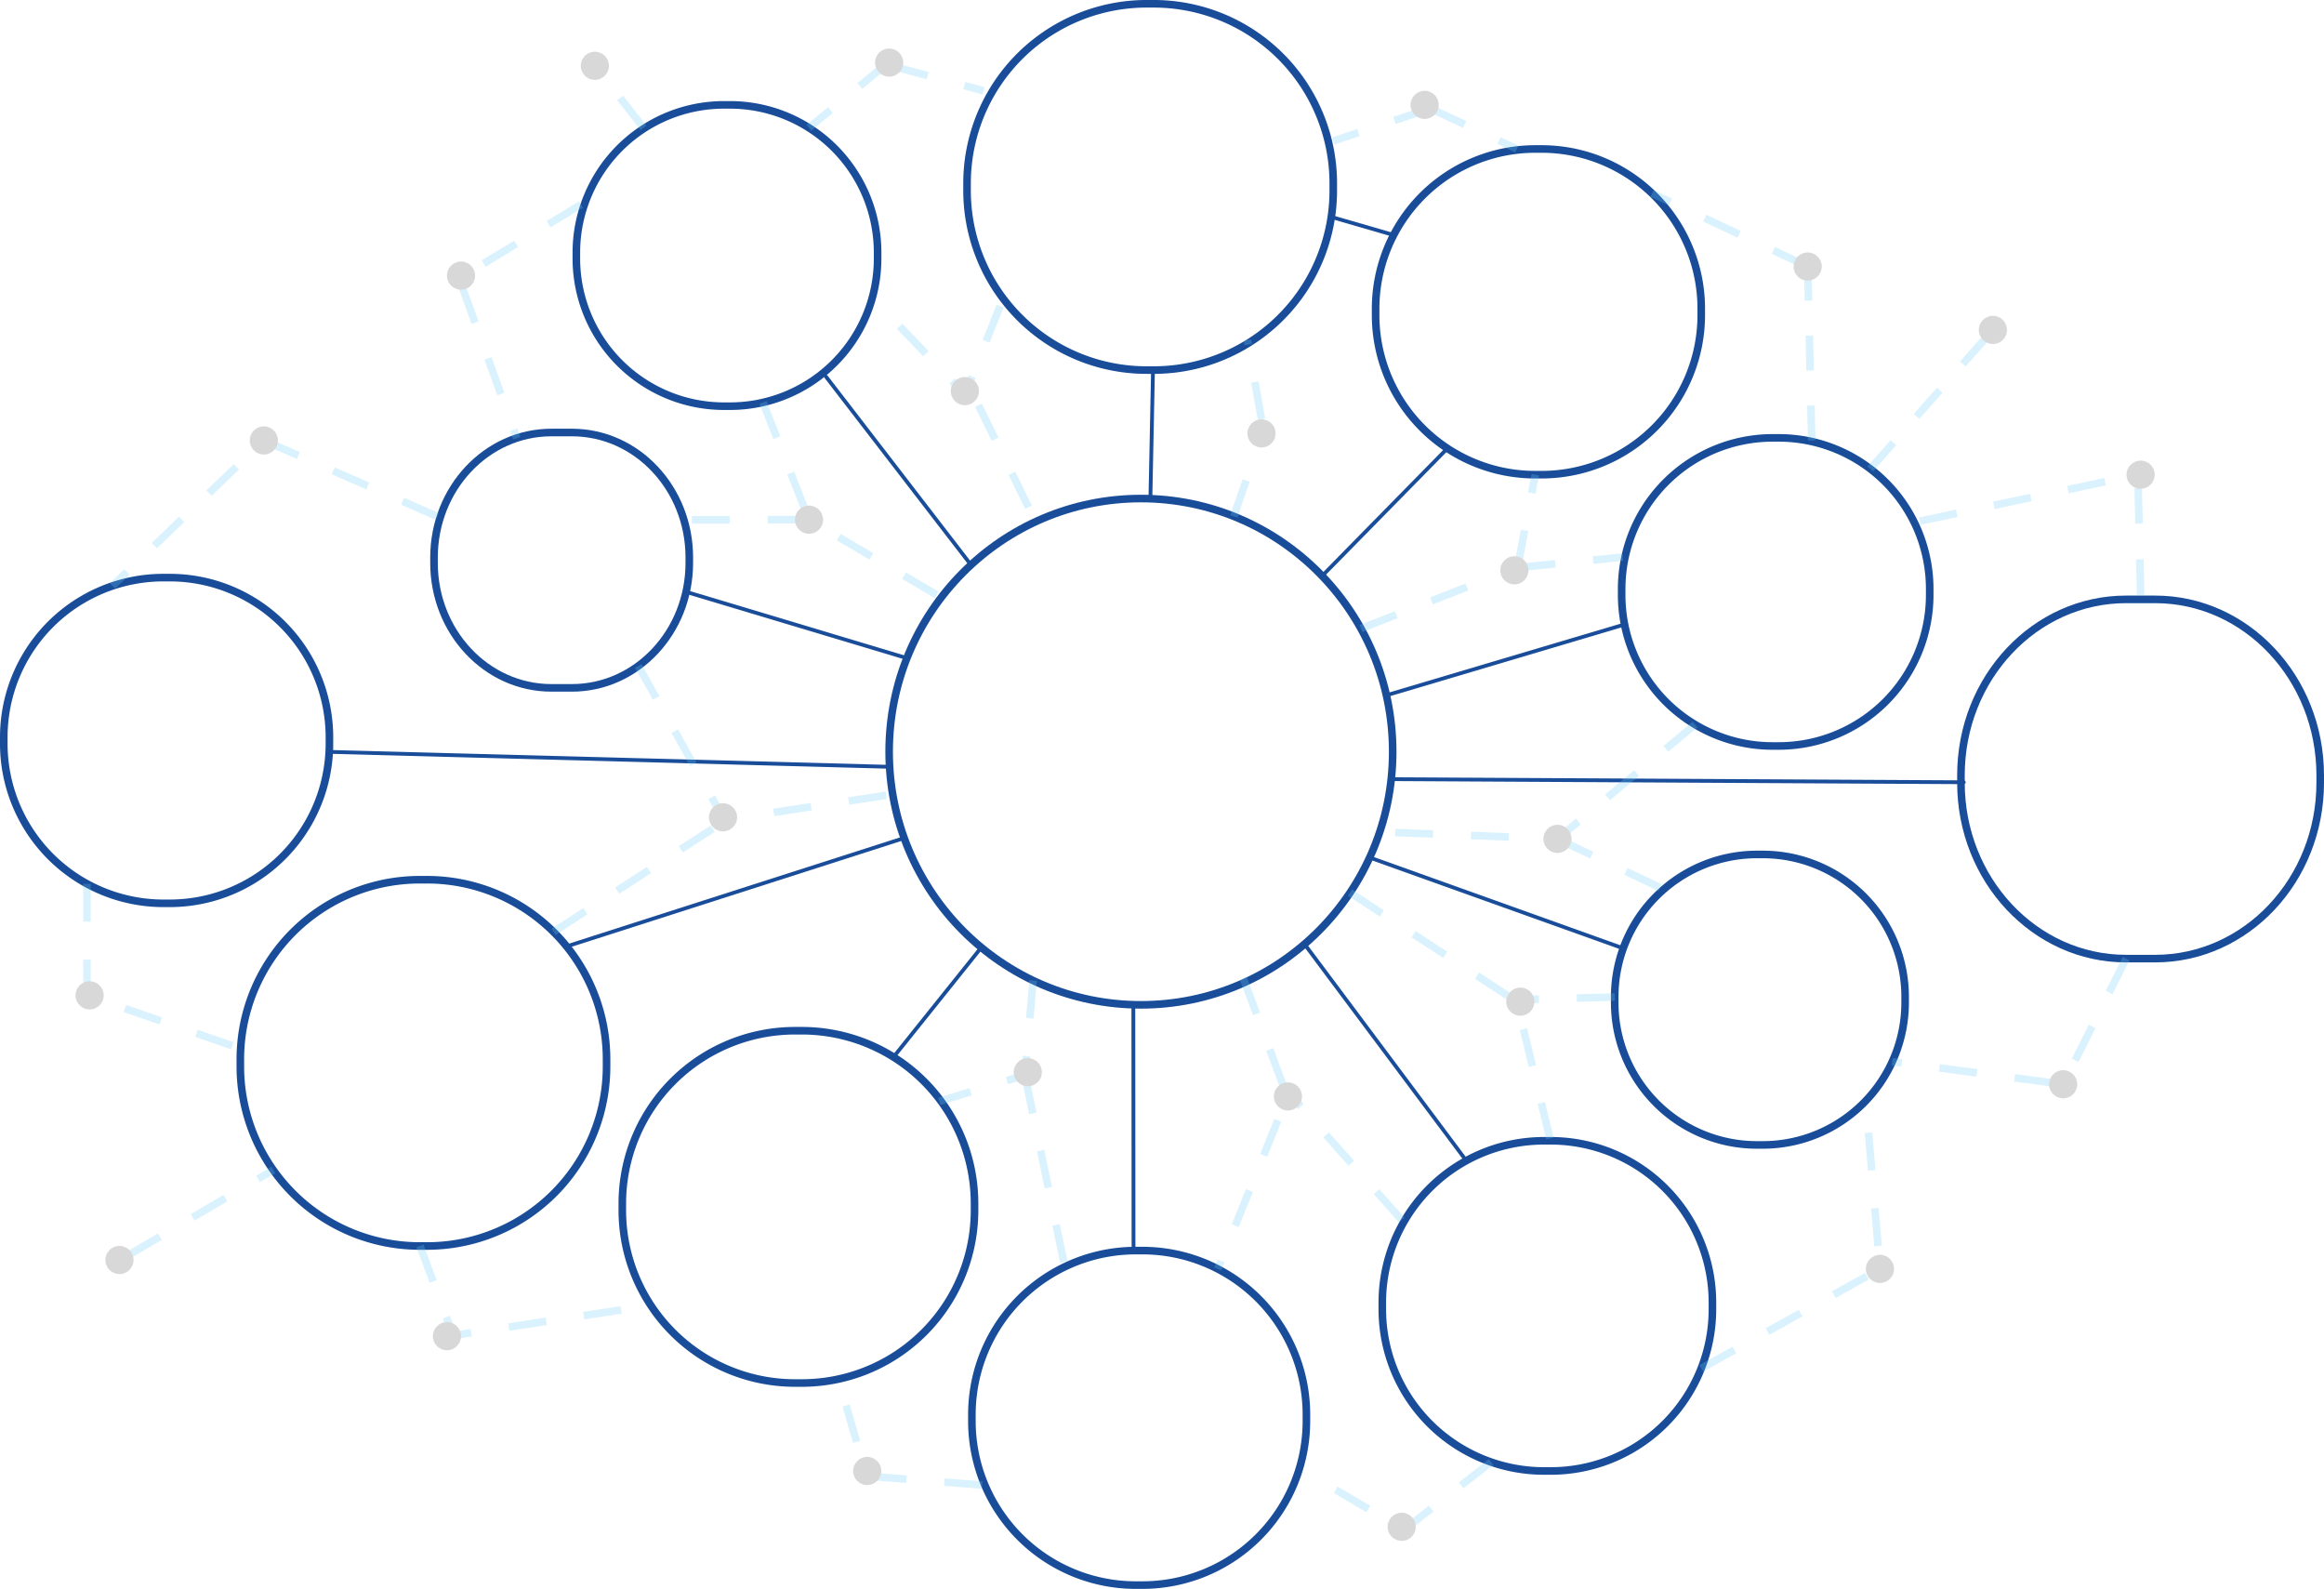 <svg xmlns="http://www.w3.org/2000/svg" xmlns:xlink="http://www.w3.org/1999/xlink" width="1226.047" height="838.064" viewBox="0 0 1226.047 838.064"><defs><style>.a,.b,.e,.g,.h,.i,.j{fill:none;}.b,.d,.e{stroke:#194d99;}.b,.d,.g,.h,.i,.j{stroke-width:4px;}.c{clip-path:url(#a);}.d{fill:rgba(0,0,0,0);}.e{stroke-linecap:round;stroke-linejoin:round;stroke-width:2px;}.f{opacity:0.25;}.g,.h,.i,.j{stroke:#6dcdf7;stroke-miterlimit:10;}.g{stroke-dasharray:20;}.h{stroke-dasharray:18.45 18.45;}.i{stroke-dasharray:18.44 18.44;}.j{stroke-dasharray:18.79 18.79;}.k{fill:#d8d8d8;}</style><clipPath id="a"><rect class="a" width="185.771" height="141.093"/></clipPath></defs><g transform="translate(-278.3 -24.1)"><g transform="translate(280.3 26.1)"><g transform="translate(0 0)"><g transform="translate(285.391 53.316)"><path class="b" d="M1008.631,140.9h3.065a77.92,77.92,0,0,1,77.931,77.945V221.9a77.92,77.92,0,0,1-77.945,77.931h-3.051A77.92,77.92,0,0,1,930.7,221.882v-3.051a77.92,77.92,0,0,1,77.945-77.931Z" transform="translate(-914.027 -140.9)"/></g><g transform="translate(853.524 228.963)"><path class="b" d="M2197.8,519.1h3.112a79.681,79.681,0,0,1,79.7,79.714v3.093a79.681,79.681,0,0,1-79.714,79.7H2197.8a79.62,79.62,0,0,1-79.7-79.7V598.8a79.681,79.681,0,0,1,79.714-79.7Z" transform="translate(-2118.1 -519.1)"/></g><g transform="translate(326.307 541.661)"><path class="b" d="M1074.021,1192.4h3.576a91.1,91.1,0,0,1,91.121,91.121v3.576a91.1,91.1,0,0,1-91.121,91.121h-3.576A91.1,91.1,0,0,1,982.9,1287.1v-3.576A91.126,91.126,0,0,1,1074.021,1192.4Z" transform="translate(-982.9 -1192.4)"/></g><g transform="translate(124.792 462.012)"><path class="b" d="M643.743,1020.9h3.715a94.723,94.723,0,0,1,94.743,94.743v3.715a94.723,94.723,0,0,1-94.743,94.743h-3.715A94.723,94.723,0,0,1,549,1119.359v-3.715a94.692,94.692,0,0,1,94.743-94.743Z" transform="translate(-549 -1020.9)"/></g><g transform="translate(510.73 657.629)"><path class="b" d="M1466.523,1442.1h3.39a86.527,86.527,0,0,1,86.569,86.523v3.39a86.519,86.519,0,0,1-86.527,86.523h-3.386A86.468,86.468,0,0,1,1380,1532.013v-3.39a86.519,86.519,0,0,1,86.528-86.523Z" transform="translate(-1380 -1442.1)"/><path class="a" d="M1409.5,1578.7h146.945v50.483H1409.5Z" transform="translate(-1395.799 -1515.259)"/></g><g transform="translate(467.074 260.962)"><ellipse class="d" cx="132.826" cy="133.523" rx="132.826" ry="133.523"/></g><g transform="translate(508.176)"><path class="b" d="M1469.243,26.1h3.715a94.723,94.723,0,0,1,94.743,94.743v3.715a94.723,94.723,0,0,1-94.743,94.743h-3.715a94.723,94.723,0,0,1-94.743-94.743v-3.715A94.723,94.723,0,0,1,1469.243,26.1Z" transform="translate(-1374.5 -26.1)"/></g><g transform="translate(727.246 599.715)"><path class="b" d="M1931.562,1317.4H1935a85.339,85.339,0,0,1,85.362,85.362v3.437A85.338,85.338,0,0,1,1935,1491.56h-3.437A85.338,85.338,0,0,1,1846.2,1406.2v-3.437a85.306,85.306,0,0,1,85.362-85.362Z" transform="translate(-1846.2 -1317.4)"/></g><g transform="translate(723.717 76.584)"><path class="b" d="M1922.847,191h3.3a84.24,84.24,0,0,1,84.247,84.256v3.288a84.24,84.24,0,0,1-84.256,84.247h-3.288a84.169,84.169,0,0,1-84.247-84.2v-3.3A84.248,84.248,0,0,1,1922.847,191Z" transform="translate(-1838.6 -191)"/></g><g transform="translate(1023.69 314.139)"><path class="b" d="M2590.626,702.5h15.28c48.115,0,87.126,41.566,87.126,92.793v3.9c0,51.273-39.011,92.793-87.126,92.793h-15.28c-48.115,0-87.126-41.566-87.126-92.793v-3.9C2503.5,744.02,2542.512,702.5,2590.626,702.5Z" transform="translate(-2494.676 -702.5)"/></g><g transform="translate(226.966 226.13)"><path class="b" d="M830.908,513h10.868c34.182,0,61.908,29.491,61.908,65.949v2.786c0,36.458-27.726,65.949-61.908,65.949H830.908c-34.182,0-61.908-29.491-61.908-65.949v-2.786C769,542.538,796.726,513,830.908,513Z" transform="translate(-769 -513)"/></g><g transform="translate(0 302.667)"><path class="b" d="M364.547,677.8h3.3a84.24,84.24,0,0,1,84.247,84.256v3.288a84.24,84.24,0,0,1-84.256,84.247h-3.288A84.24,84.24,0,0,1,280.3,765.335v-3.288A84.178,84.178,0,0,1,364.547,677.8Z" transform="translate(-280.3 -677.8)"/></g><g transform="translate(849.855 448.683)"><path class="b" d="M2185.344,992.2h2.926a75.121,75.121,0,0,1,75.144,75.144v2.926a75.121,75.121,0,0,1-75.144,75.144h-2.926a75.052,75.052,0,0,1-75.144-75.1v-2.926A75.13,75.13,0,0,1,2185.344,992.2Z" transform="translate(-2110.2 -992.2)"/></g></g><g transform="translate(171.792 112.531)"><path class="e" d="M1759,1095.6l84.8,113.506" transform="translate(-1244.043 -711.426)"/><path class="e" d="M1290.738,548.841,1214.2,449.5" transform="translate(-952.263 -365.392)"/><path class="e" d="M1779.2,597.913l65.252-66.413" transform="translate(-1254.862 -409.309)"/><path class="e" d="M1582.8,510.145l1.347-66.645" transform="translate(-1149.675 -362.179)"/><path class="e" d="M1854,768.243,1977.259,731.6" transform="translate(-1294.923 -516.477)"/><path class="e" d="M1857.2,906.7l301.645,1.626" transform="translate(-1296.636 -610.256)"/><path class="e" d="M1833.5,996.3l131.944,47.232" transform="translate(-1283.943 -658.244)"/><path class="e" d="M1563.4,1162.5l.093,130.411" transform="translate(-1139.285 -747.256)"/><path class="e" d="M1291.2,1154.839l46.675-58.239" transform="translate(-993.502 -711.961)"/><path class="e" d="M919.7,1031.207,1096.415,974.5" transform="translate(-794.537 -646.568)"/><path class="e" d="M650.2,875.7l295.1,7.867" transform="translate(-650.2 -593.653)"/><path class="e" d="M1055.4,694l115.457,34.646" transform="translate(-867.214 -496.34)"/><path class="e" d="M1789.1,268.4l31.86,9.242" transform="translate(-1260.164 -268.4)"/></g></g><g transform="translate(318.151 49.693)"><g class="f" transform="translate(6.038 7.059)"><path class="g" d="M1677.8,562.08c3.623-12.447,10.031-27.633,13.7-40.08" transform="translate(-1072.651 -322.343)"/><line class="g" y1="29.77" x2="76.073" transform="translate(672.072 269.089)"/><line class="g" y1="48.997" x2="9.335" transform="translate(754.74 217.723)"/><line class="g" y1="5.527" x2="55.499" transform="translate(754.74 261.194)"/><line class="g" x1="7.431" y1="41.798" transform="translate(612.208 146.713)"/><line class="h" y1="73.287" x2="64.695" transform="translate(940.79 141.372)"/><line class="i" x1="2.136" y1="91.724" transform="translate(907.769 107.933)"/><line class="j" x1="1.44" y1="63.394" transform="translate(1081.976 217.723)"/><line class="g" x1="82.111" y1="38.594" transform="translate(825.659 69.339)"/><line class="g" x2="45.607" y2="21.41" transform="translate(708.716 24.522)"/><line class="g" x1="51.226" y2="17.184" transform="translate(657.489 24.522)"/><line class="g" x2="28.841" y2="58.657" transform="translate(470.279 181.08)"/><path class="g" d="M1335.949,366.079l-18.484,46.628L1270,363.2" transform="translate(-854.245 -237.294)"/><line class="g" x2="48.765" y2="13.19" transform="translate(424.208 2.043)"/><line class="g" x1="42.263" y2="34.739" transform="translate(380.877)"/><path class="g" d="M861.777,254.1,797.5,293.065l30.42,84.2" transform="translate(-601.187 -178.863)"/><path class="g" d="M575.074,562.08,483.581,522,403.7,598.723" transform="translate(-390.278 -322.343)"/><path class="g" d="M1131.836,846.378l-85.362,13L1001.1,778.2" transform="translate(-710.229 -459.557)"/><line class="g" y1="59.493" x2="91.771" transform="translate(246.146 399.361)"/><path class="g" d="M374.8,1025.5v58.843l79.092,27.448" transform="translate(-374.8 -592.004)"/><line class="g" y1="45.235" x2="77.002" transform="translate(21.271 584.482)"/><path class="g" d="M1304.991,1646.327l-61.072-4.737L1229.8,1592.5" transform="translate(-832.715 -895.674)"/><path class="g" d="M1855.837,1682.3l-46.025,35.807-52.713-31.116" transform="translate(-1115.122 -943.768)"/><path class="g" d="M1672.768,1132.9l23.221,62.465-36.69,90.8" transform="translate(-1062.743 -649.524)"/><path class="g" d="M1392.461,1135.4l-4.319,49.879L1343,1199.119" transform="translate(-893.342 -650.863)"/><line class="g" x1="20.528" y1="98.551" transform="translate(494.801 534.416)"/><path class="g" d="M2548.852,1110.5l-33.207,66.274-90.145-11.889" transform="translate(-1473.099 -637.527)"/><path class="g" d="M2208.5,1413.461l94.279-52.48-7.431-88.38" transform="translate(-1356.88 -724.344)"/><path class="g" d="M753,1436.8l17.6,47.232,102.545-15.6" transform="translate(-577.354 -812.285)"/><path class="g" d="M1186.183,651.662,1118.842,612l-66.042.093" transform="translate(-737.918 -370.544)"/><line class="g" x2="24.29" y2="61.815" transform="translate(356.634 179.64)"/><path class="g" d="M2009.611,844.7l-72.543,60.283-93.768-3.669" transform="translate(-1161.289 -495.172)"/><path class="g" d="M1809.6,1035.6l87.962,57.5,17.463,72.172" transform="translate(-1143.24 -597.413)"/><line class="g" x1="51.366" y2="1.44" transform="translate(754.601 493.222)"/><line class="g" x2="54.524" y2="25.915" transform="translate(775.779 409.81)"/><line class="g" x1="25.683" y1="32.696" transform="translate(267.928 2.043)"/><line class="g" y1="24.522" x2="115.131" transform="translate(966.844 217.723)"/><line class="g" x1="55.592" y1="62.558" transform="translate(637.984 548.256)"/></g><g transform="translate(0 0)"><circle class="k" cx="7.431" cy="7.431" r="7.431" transform="translate(1004.091 141)"/><circle class="k" cx="7.431" cy="7.431" r="7.431" transform="translate(906.376 107.561)"/><circle class="k" cx="7.431" cy="7.431" r="7.431" transform="translate(1082.022 217.352)"/><circle class="k" cx="7.431" cy="7.431" r="7.431" transform="translate(751.629 267.789)"/><circle class="k" cx="7.431" cy="7.431" r="7.431" transform="translate(618.245 195.57)"/><circle class="k" cx="7.431" cy="7.431" r="7.431" transform="translate(704.304 22.293)"/><circle class="k" cx="7.431" cy="7.431" r="7.431" transform="translate(421.793)"/><circle class="k" cx="7.431" cy="7.431" r="7.431" transform="translate(0 491.968)"/><circle class="k" cx="7.431" cy="7.431" r="7.431" transform="translate(188.511 671.747)"/><circle class="k" cx="7.431" cy="7.431" r="7.431" transform="translate(15.744 631.574)"/><circle class="k" cx="7.431" cy="7.431" r="7.431" transform="translate(410.228 742.851)"/><circle class="k" cx="7.431" cy="7.431" r="7.431" transform="translate(334.155 398.06)"/><circle class="k" cx="7.431" cy="7.431" r="7.431" transform="translate(494.94 532.512)"/><circle class="k" cx="7.431" cy="7.431" r="7.431" transform="translate(692.182 772.296)"/><circle class="k" cx="7.431" cy="7.431" r="7.431" transform="translate(632.178 545.284)"/><circle class="k" cx="7.431" cy="7.431" r="7.431" transform="translate(944.505 636.265)"/><circle class="k" cx="7.431" cy="7.431" r="7.431" transform="translate(754.787 495.312)"/><circle class="k" cx="7.431" cy="7.431" r="7.431" transform="translate(774.386 409.439)"/><circle class="k" cx="7.431" cy="7.431" r="7.431" transform="translate(1041.153 538.875)"/><circle class="k" cx="7.431" cy="7.431" r="7.431" transform="translate(195.942 112.345)"/><circle class="k" cx="7.431" cy="7.431" r="7.431" transform="translate(461.733 173.278)"/><circle class="k" cx="7.431" cy="7.431" r="7.431" transform="translate(91.91 199.286)"/><circle class="k" cx="7.431" cy="7.431" r="7.431" transform="translate(379.53 241.084)"/><circle class="k" cx="7.431" cy="7.431" r="7.431" transform="translate(266.535 1.672)"/></g></g></g></svg>
